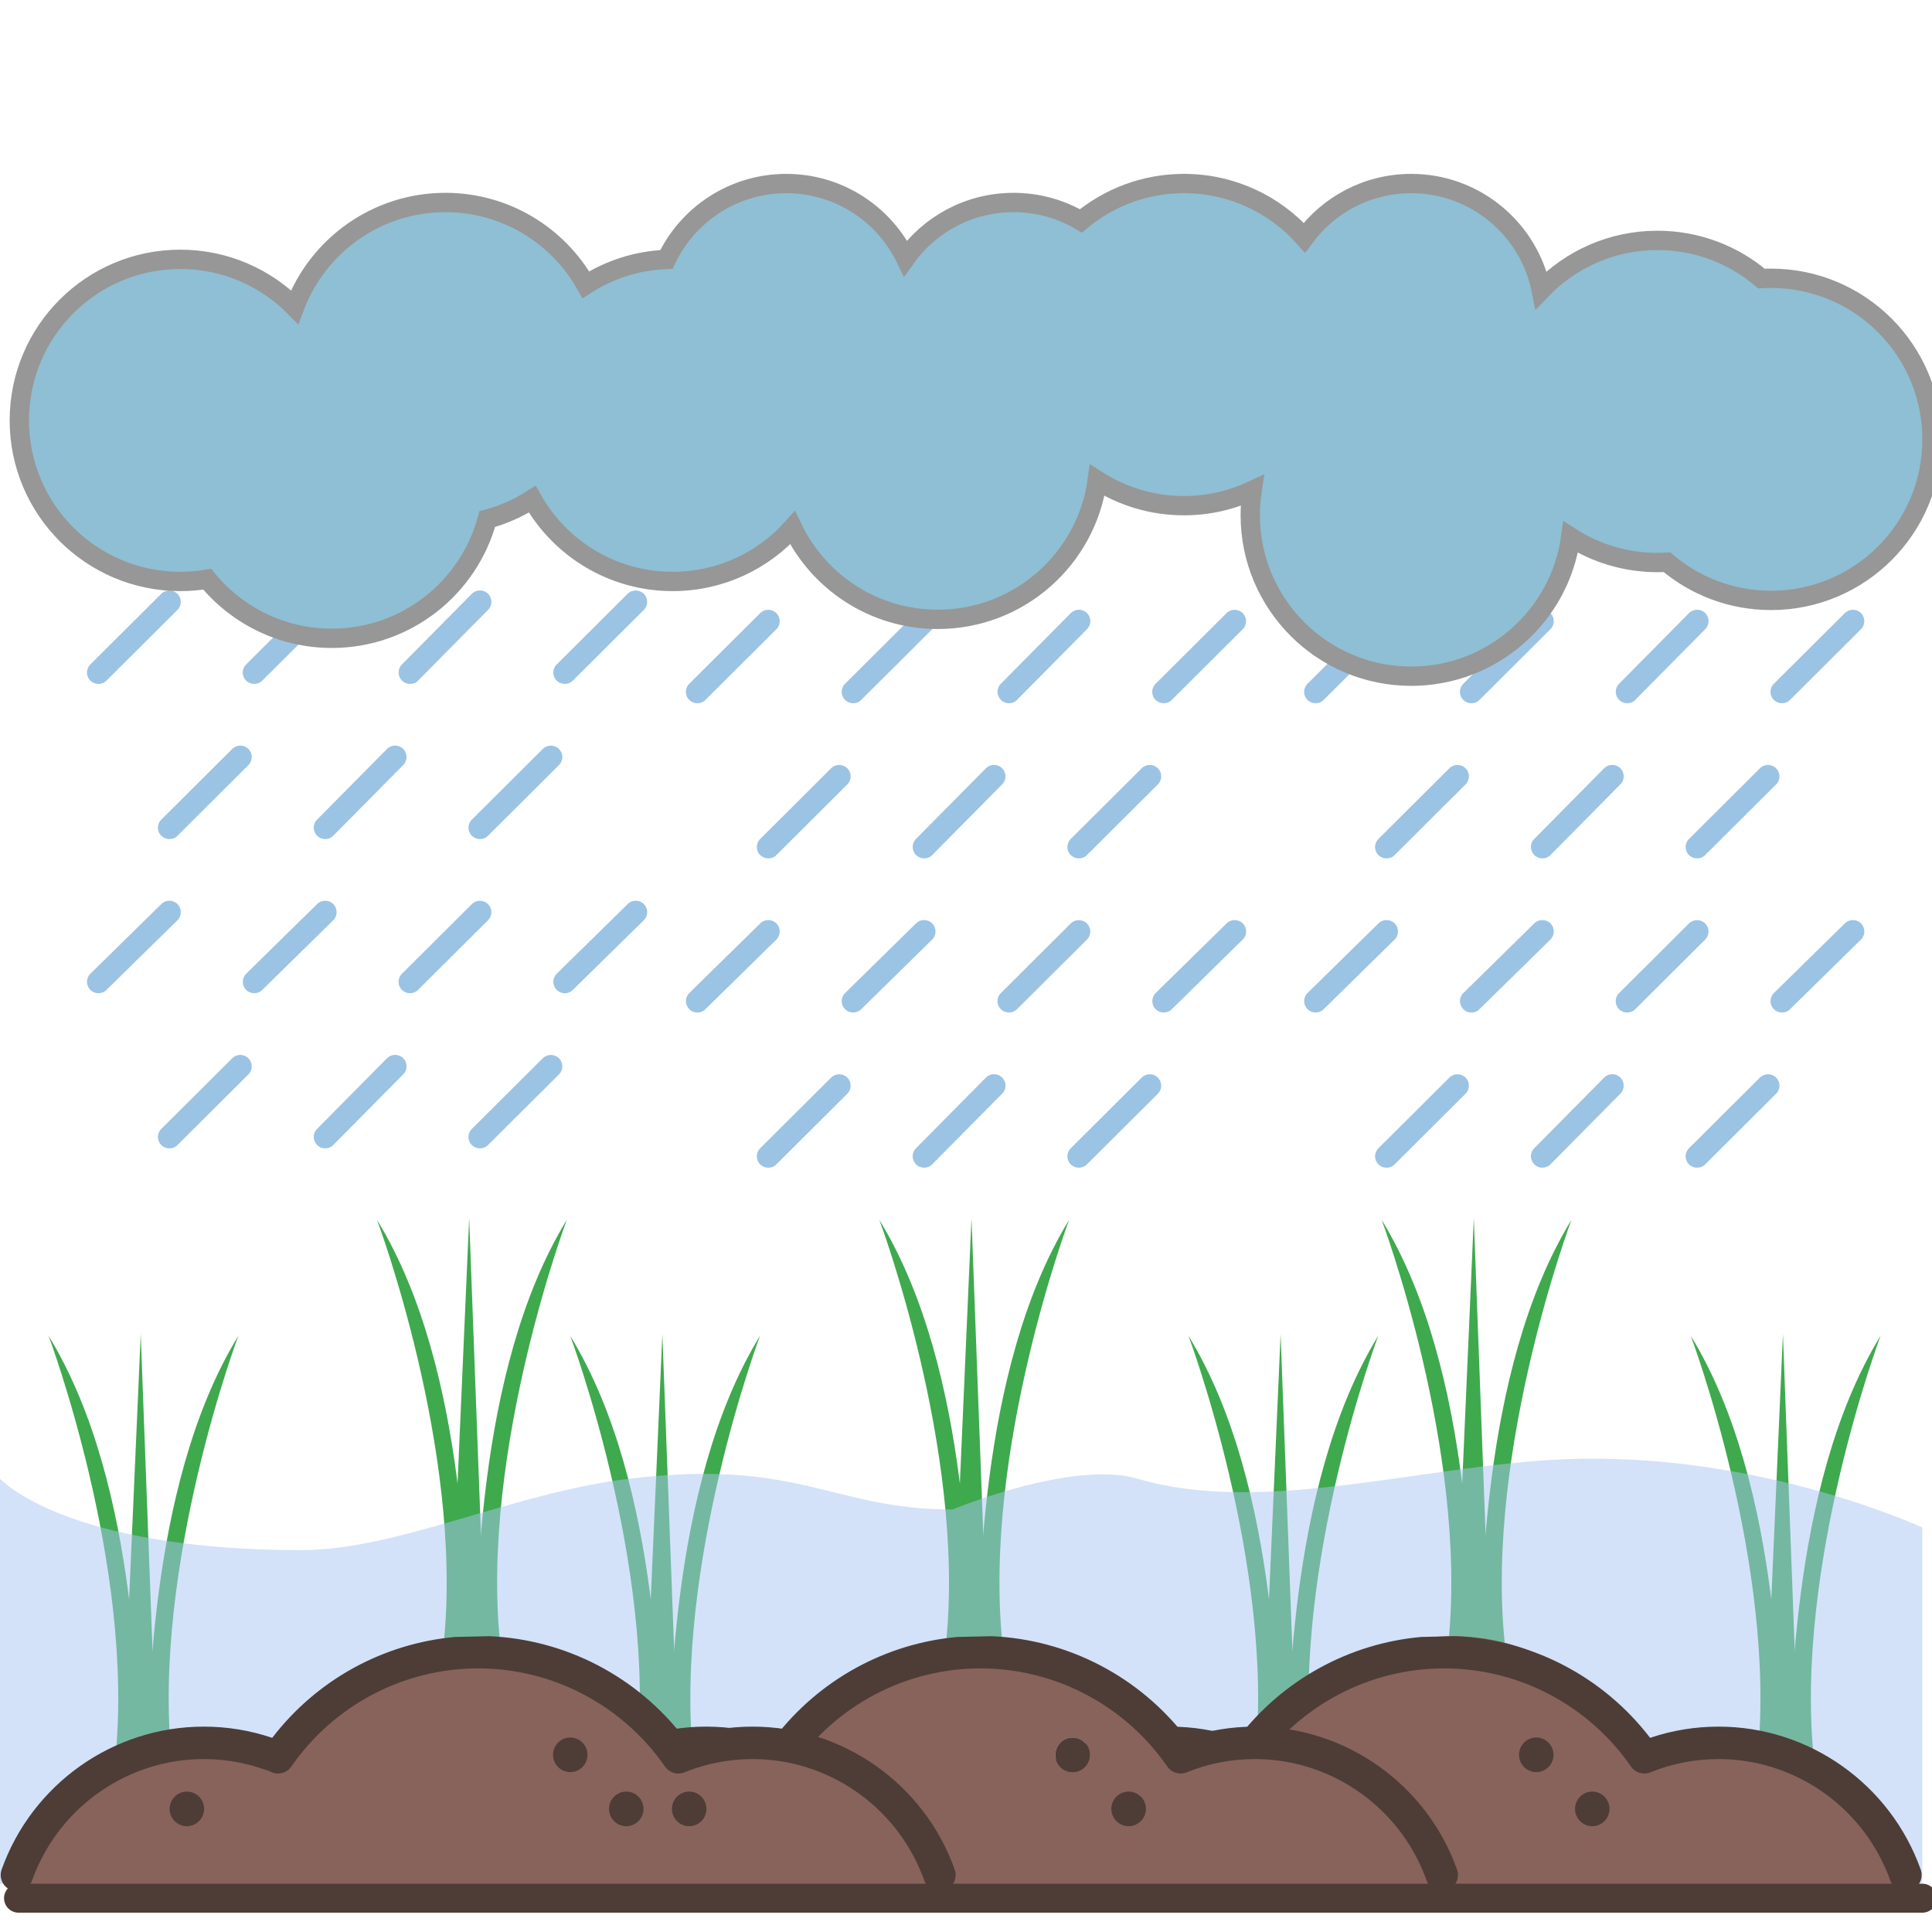 <?xml version="1.0" encoding="UTF-8"?>
<svg width="200px" height="200px" viewBox="0 0 200 200" version="1.1" xmlns="http://www.w3.org/2000/svg" xmlns:xlink="http://www.w3.org/1999/xlink">
    <!-- Generator: Sketch 43.1 (39012) - http://www.bohemiancoding.com/sketch -->
    <title>Jagung</title>
    <desc>Created with Sketch.</desc>
    <defs></defs>
    <g id="Page-1" stroke="none" stroke-width="1" fill="none" fill-rule="evenodd">
        <g id="Desktop-HD" transform="translate(-201, -413)">
            <g id="Group-4" transform="translate(104, 155)">
                <g id="Group-10" transform="translate(96, 256)">
                    <g id="Group-9" transform="translate(1, 128)">
                        <g id="Group-11" transform="translate(91, 0)" fill="#3FA94E">
                            <polygon id="Path-21" points="7.525 46.742 9.568 0.103 11.293 46.373"></polygon>
                            <path d="M10.028,44.389 C10.605,40.745 9.951,16.141 19.677,0.279 C19.677,0.279 10.744,24.057 12.759,43.966 C12.759,44.389 10.028,44.389 10.028,44.389 Z" id="Path-22"></path>
                            <path d="M0.028,44.389 C0.605,40.745 -0.049,16.141 9.677,0.279 C9.677,0.279 0.744,24.057 2.759,43.966 C2.759,44.389 0.028,44.389 0.028,44.389 Z" id="Path-22-Copy" transform="translate(4.852, 22.334) scale(-1, 1) translate(-4.852, -22.334) "></path>
                        </g>
                        <g id="Group-11-Copy" transform="translate(59, 12)" fill="#3FA94E">
                            <polygon id="Path-21" points="7.525 46.742 9.568 0.103 11.293 46.373"></polygon>
                            <path d="M10.028,44.389 C10.605,40.745 9.951,16.141 19.677,0.279 C19.677,0.279 10.744,24.057 12.759,43.966 C12.759,44.389 10.028,44.389 10.028,44.389 Z" id="Path-22"></path>
                            <path d="M0.028,44.389 C0.605,40.745 -0.049,16.141 9.677,0.279 C9.677,0.279 0.744,24.057 2.759,43.966 C2.759,44.389 0.028,44.389 0.028,44.389 Z" id="Path-22-Copy" transform="translate(4.852, 22.334) scale(-1, 1) translate(-4.852, -22.334) "></path>
                        </g>
                        <g id="Group-11-Copy-4" transform="translate(39, 0)" fill="#3FA94E">
                            <polygon id="Path-21" points="7.525 46.742 9.568 0.103 11.293 46.373"></polygon>
                            <path d="M10.028,44.389 C10.605,40.745 9.951,16.141 19.677,0.279 C19.677,0.279 10.744,24.057 12.759,43.966 C12.759,44.389 10.028,44.389 10.028,44.389 Z" id="Path-22"></path>
                            <path d="M0.028,44.389 C0.605,40.745 -0.049,16.141 9.677,0.279 C9.677,0.279 0.744,24.057 2.759,43.966 C2.759,44.389 0.028,44.389 0.028,44.389 Z" id="Path-22-Copy" transform="translate(4.852, 22.334) scale(-1, 1) translate(-4.852, -22.334) "></path>
                        </g>
                        <g id="Group-11-Copy-3" transform="translate(5, 12)" fill="#3FA94E">
                            <polygon id="Path-21" points="7.525 46.742 9.568 0.103 11.293 46.373"></polygon>
                            <path d="M10.028,44.389 C10.605,40.745 9.951,16.141 19.677,0.279 C19.677,0.279 10.744,24.057 12.759,43.966 C12.759,44.389 10.028,44.389 10.028,44.389 Z" id="Path-22"></path>
                            <path d="M0.028,44.389 C0.605,40.745 -0.049,16.141 9.677,0.279 C9.677,0.279 0.744,24.057 2.759,43.966 C2.759,44.389 0.028,44.389 0.028,44.389 Z" id="Path-22-Copy" transform="translate(4.852, 22.334) scale(-1, 1) translate(-4.852, -22.334) "></path>
                        </g>
                        <g id="Group-11-Copy-2" transform="translate(123, 12)" fill="#3FA94E">
                            <polygon id="Path-21" points="7.525 46.742 9.568 0.103 11.293 46.373"></polygon>
                            <path d="M10.028,44.389 C10.605,40.745 9.951,16.141 19.677,0.279 C19.677,0.279 10.744,24.057 12.759,43.966 C12.759,44.389 10.028,44.389 10.028,44.389 Z" id="Path-22"></path>
                            <path d="M0.028,44.389 C0.605,40.745 -0.049,16.141 9.677,0.279 C9.677,0.279 0.744,24.057 2.759,43.966 C2.759,44.389 0.028,44.389 0.028,44.389 Z" id="Path-22-Copy" transform="translate(4.852, 22.334) scale(-1, 1) translate(-4.852, -22.334) "></path>
                        </g>
                        <g id="Group-11-Copy-5" transform="translate(175, 12)" fill="#3FA94E">
                            <polygon id="Path-21" points="7.525 46.742 9.568 0.103 11.293 46.373"></polygon>
                            <path d="M10.028,44.389 C10.605,40.745 9.951,16.141 19.677,0.279 C19.677,0.279 10.744,24.057 12.759,43.966 C12.759,44.389 10.028,44.389 10.028,44.389 Z" id="Path-22"></path>
                            <path d="M0.028,44.389 C0.605,40.745 -0.049,16.141 9.677,0.279 C9.677,0.279 0.744,24.057 2.759,43.966 C2.759,44.389 0.028,44.389 0.028,44.389 Z" id="Path-22-Copy" transform="translate(4.852, 22.334) scale(-1, 1) translate(-4.852, -22.334) "></path>
                        </g>
                        <g id="Group-11-Copy-6" transform="translate(143, 0)" fill="#3FA94E">
                            <polygon id="Path-21" points="7.525 46.742 9.568 0.103 11.293 46.373"></polygon>
                            <path d="M10.028,44.389 C10.605,40.745 9.951,16.141 19.677,0.279 C19.677,0.279 10.744,24.057 12.759,43.966 C12.759,44.389 10.028,44.389 10.028,44.389 Z" id="Path-22"></path>
                            <path d="M0.028,44.389 C0.605,40.745 -0.049,16.141 9.677,0.279 C9.677,0.279 0.744,24.057 2.759,43.966 C2.759,44.389 0.028,44.389 0.028,44.389 Z" id="Path-22-Copy" transform="translate(4.852, 22.334) scale(-1, 1) translate(-4.852, -22.334) "></path>
                        </g>
                        <path d="M0,27.074 C0,27.074 6.621,34.469 31.199,34.469 C41.198,34.469 53.063,28.526 65.176,27.074 C82.841,24.958 86.099,30.263 98.612,30.263 C98.596,30.263 111.049,25.095 117.769,27.074 C130.847,30.927 147.224,25.664 162.002,25.06 C182.068,24.239 199,32.134 199,32.134 L199,69 L0,69 L0,27.074 Z" id="Rectangle-2-Copy" fill="#A9C6F5" opacity="0.504"></path>
                        <g id="Group-13" transform="translate(100, 43)">
                            <path d="M80.419,11.966 C77.844,11.966 75.336,12.537 72.967,13.664 C72.204,14.027 71.328,13.72 70.858,12.925 C66.213,5.068 58.589,0.377 50.464,0.377 C42.34,0.377 34.716,5.068 30.07,12.926 C29.6,13.721 28.725,14.027 27.961,13.664 C25.592,12.538 23.084,11.966 20.509,11.966 C12.339,11.966 4.982,17.888 2,26.776 L98.928,26.776 C95.946,17.888 88.589,11.966 80.419,11.966 Z" id="Shape" fill="#87635C" fill-rule="nonzero"></path>
                            <path d="M98.83,24.53 C95.677,15.683 87.271,9.739 77.912,9.739 C75.479,9.739 73.099,10.13 70.82,10.901 C65.97,4.571 58.572,0.714 50.632,0.377 C50.632,0.377 47.108,0.458 47.108,0.458 C39.649,1.129 32.773,4.908 28.18,10.901 C25.901,10.13 23.522,9.739 21.089,9.739 C11.73,9.739 3.323,15.683 0.17,24.53 C-0.141,25.403 0.312,26.365 1.181,26.678 C2.05,26.99 3.008,26.536 3.319,25.662 C3.387,25.472 3.46,25.284 3.534,25.096 C6.362,17.896 13.34,13.098 21.089,13.098 C23.532,13.098 25.91,13.561 28.157,14.474 C28.881,14.768 29.711,14.52 30.157,13.876 C34.563,7.51 41.794,3.71 49.5,3.71 C57.206,3.71 64.437,7.51 68.843,13.876 C69.289,14.52 70.119,14.768 70.843,14.474 C73.091,13.561 75.469,13.098 77.911,13.098 C85.66,13.098 92.638,17.896 95.467,25.096 C95.54,25.284 95.613,25.472 95.681,25.662 C95.925,26.349 96.569,26.776 97.255,26.776 C97.443,26.776 97.633,26.744 97.819,26.678 C98.689,26.365 99.141,25.403 98.83,24.53 Z" id="Shape" fill="#4D3D36" fill-rule="nonzero"></path>
                            <path d="M19.344,20.047 C18.36,20.047 17.56,19.244 17.56,18.256 C17.56,17.268 18.36,16.464 19.344,16.464 C20.328,16.464 21.128,17.268 21.128,18.256 C21.128,19.244 20.328,20.047 19.344,20.047 Z" id="Shape-path" fill="#4D3D36"></path>
                            <path d="M59.033,14.449 C58.05,14.449 57.249,13.645 57.249,12.657 C57.249,11.669 58.05,10.866 59.033,10.866 C60.017,10.866 60.817,11.669 60.817,12.657 C60.817,13.645 60.017,14.449 59.033,14.449 Z" id="Shape-path" fill="#4D3D36"></path>
                            <path d="M64.831,20.047 C63.847,20.047 63.047,19.244 63.047,18.256 C63.047,17.268 63.847,16.464 64.831,16.464 C65.814,16.464 66.614,17.268 66.614,18.256 C66.614,19.244 65.814,20.047 64.831,20.047 Z" id="Shape-path" fill="#4D3D36"></path>
                        </g>
                        <g id="Group-12" transform="translate(52, 43)" fill-rule="nonzero">
                            <path d="M78.584,12.684 C76.086,12.684 73.654,13.225 71.357,14.293 C70.616,14.636 69.767,14.346 69.311,13.593 C64.806,6.152 57.412,1.71 49.533,1.71 C41.654,1.71 34.261,6.152 29.755,13.593 C29.299,14.346 28.451,14.637 27.71,14.293 C25.412,13.226 22.981,12.685 20.483,12.685 C12.561,12.685 5.426,18.292 2.533,26.71 L96.533,26.71 C93.641,18.292 86.506,12.684 78.584,12.684 Z M19.344,20.047 C18.36,20.047 17.56,19.244 17.56,18.256 C17.56,17.268 18.36,16.464 19.344,16.464 C20.328,16.464 21.128,17.268 21.128,18.256 C21.128,19.244 20.328,20.047 19.344,20.047 Z M59.033,14.449 C58.05,14.449 57.249,13.645 57.249,12.657 C57.249,11.669 58.05,10.866 59.033,10.866 C60.017,10.866 60.817,11.669 60.817,12.657 C60.817,13.645 60.017,14.449 59.033,14.449 Z M64.831,20.047 C63.847,20.047 63.047,19.244 63.047,18.256 C63.047,17.268 63.847,16.464 64.831,16.464 C65.814,16.464 66.614,17.268 66.614,18.256 C66.614,19.244 65.814,20.047 64.831,20.047 Z" id="Shape-Copy-3" fill="#87635C"></path>
                            <path d="M98.83,24.53 C95.677,15.683 87.271,9.739 77.912,9.739 C75.479,9.739 73.099,10.13 70.82,10.901 C65.97,4.571 58.572,0.714 50.632,0.377 C50.632,0.377 47.108,0.458 47.108,0.458 C39.649,1.129 32.773,4.908 28.18,10.901 C25.901,10.13 23.522,9.739 21.089,9.739 C11.73,9.739 3.323,15.683 0.17,24.53 C-0.141,25.403 0.312,26.365 1.181,26.678 C2.05,26.99 3.008,26.536 3.319,25.662 C3.387,25.472 3.46,25.284 3.534,25.096 C6.362,17.896 13.34,13.098 21.089,13.098 C23.532,13.098 25.91,13.561 28.157,14.474 C28.881,14.768 29.711,14.52 30.157,13.876 C34.563,7.51 41.794,3.71 49.5,3.71 C57.206,3.71 64.437,7.51 68.843,13.876 C69.289,14.52 70.119,14.768 70.843,14.474 C73.091,13.561 75.469,13.098 77.911,13.098 C85.66,13.098 92.638,17.896 95.467,25.096 C95.54,25.284 95.613,25.472 95.681,25.662 C95.925,26.349 96.569,26.776 97.255,26.776 C97.443,26.776 97.633,26.744 97.819,26.678 C98.689,26.365 99.141,25.403 98.83,24.53 Z" id="Shape-Copy-2" fill="#4D3D36"></path>
                        </g>
                        <g id="Group-12-Copy" transform="translate(0, 43)">
                            <path d="M78.584,12.684 C76.086,12.684 73.654,13.225 71.357,14.293 C70.616,14.636 69.767,14.346 69.311,13.593 C64.806,6.152 57.412,1.71 49.533,1.71 C41.654,1.71 34.261,6.152 29.755,13.593 C29.299,14.346 28.451,14.637 27.71,14.293 C25.412,13.226 22.981,12.685 20.483,12.685 C12.561,12.685 5.426,18.292 2.533,26.71 L96.533,26.71 C93.641,18.292 86.506,12.684 78.584,12.684 Z" id="Shape-Copy-3" fill="#87635C" fill-rule="nonzero"></path>
                            <path d="M98.83,24.53 C95.677,15.683 87.271,9.739 77.912,9.739 C75.479,9.739 73.099,10.13 70.82,10.901 C65.97,4.571 58.572,0.714 50.632,0.377 C50.632,0.377 47.108,0.458 47.108,0.458 C39.649,1.129 32.773,4.908 28.18,10.901 C25.901,10.13 23.522,9.739 21.089,9.739 C11.73,9.739 3.323,15.683 0.17,24.53 C-0.141,25.403 0.312,26.365 1.181,26.678 C2.05,26.99 3.008,26.536 3.319,25.662 C3.387,25.472 3.46,25.284 3.534,25.096 C6.362,17.896 13.34,13.098 21.089,13.098 C23.532,13.098 25.91,13.561 28.157,14.474 C28.881,14.768 29.711,14.52 30.157,13.876 C34.563,7.51 41.794,3.71 49.5,3.71 C57.206,3.71 64.437,7.51 68.843,13.876 C69.289,14.52 70.119,14.768 70.843,14.474 C73.091,13.561 75.469,13.098 77.911,13.098 C85.66,13.098 92.638,17.896 95.467,25.096 C95.54,25.284 95.613,25.472 95.681,25.662 C95.925,26.349 96.569,26.776 97.255,26.776 C97.443,26.776 97.633,26.744 97.819,26.678 C98.689,26.365 99.141,25.403 98.83,24.53 Z" id="Shape-Copy-2" fill="#4D3D36" fill-rule="nonzero"></path>
                            <path d="M19.344,20.047 C18.36,20.047 17.56,19.244 17.56,18.256 C17.56,17.268 18.36,16.464 19.344,16.464 C20.328,16.464 21.128,17.268 21.128,18.256 C21.128,19.244 20.328,20.047 19.344,20.047 Z" id="Shape-path" fill="#4D3D36"></path>
                            <path d="M59.033,14.449 C58.05,14.449 57.249,13.645 57.249,12.657 C57.249,11.669 58.05,10.866 59.033,10.866 C60.017,10.866 60.817,11.669 60.817,12.657 C60.817,13.645 60.017,14.449 59.033,14.449 Z" id="Shape-path" fill="#4D3D36"></path>
                            <path d="M64.831,20.047 C63.847,20.047 63.047,19.244 63.047,18.256 C63.047,17.268 63.847,16.464 64.831,16.464 C65.814,16.464 66.614,17.268 66.614,18.256 C66.614,19.244 65.814,20.047 64.831,20.047 Z" id="Shape-path" fill="#4D3D36"></path>
                        </g>
                        <path d="M71.344,59.464 C70.36,59.464 69.56,60.268 69.56,61.256 C69.56,62.244 70.36,63.047 71.344,63.047 C72.328,63.047 73.128,62.244 73.128,61.256 C73.128,60.268 72.328,59.464 71.344,59.464 Z" id="Shape" fill="#4D3D36" fill-rule="nonzero"></path>
                        <path d="M116.831,59.464 C115.847,59.464 115.047,60.268 115.047,61.256 C115.047,62.244 115.847,63.047 116.831,63.047 C117.814,63.047 118.614,62.244 118.614,61.256 C118.614,60.268 117.814,59.464 116.831,59.464 Z" id="Shape" fill="#4D3D36" fill-rule="nonzero"></path>
                        <path d="M111.033,53.866 C110.05,53.866 109.249,54.669 109.249,55.657 C109.249,56.645 110.05,57.449 111.033,57.449 C112.017,57.449 112.817,56.645 112.817,55.657 C112.817,54.669 112.017,53.866 111.033,53.866 Z" id="Shape" fill="#4D3D36" fill-rule="nonzero"></path>
                    </g>
                    <g id="Group-8-Copy" transform="translate(101.5, 198.5) rotate(90) translate(-101.5, -198.5) translate(100, 99)" stroke="#4D3D36" stroke-width="3" stroke-linecap="round">
                        <path d="M1.5,1 L1.5,198.08" id="Path-20"></path>
                    </g>
                    <g id="Group-20" transform="translate(3, 21)">
                        <g id="rainfall" transform="translate(7, 42)" fill-rule="nonzero" fill="#9BC3E4">
                            <path d="M127.191,11.799 C126.882,11.799 126.585,11.681 126.348,11.456 C125.884,10.994 125.884,10.249 126.348,9.787 L133.693,2.472 C134.156,2.01 134.905,2.01 135.369,2.472 C135.832,2.934 135.832,3.679 135.369,4.141 L128.023,11.456 C127.798,11.693 127.501,11.799 127.191,11.799 Z M143.32,11.799 C143.011,11.799 142.714,11.681 142.476,11.456 C142.012,10.994 142.012,10.249 142.476,9.787 L149.821,2.472 C150.285,2.01 151.033,2.01 151.497,2.472 C151.96,2.934 151.96,3.679 151.497,4.141 L144.152,11.456 C143.926,11.693 143.629,11.799 143.32,11.799 Z M159.448,11.799 C159.151,11.799 158.842,11.681 158.616,11.456 C158.153,10.994 158.141,10.249 158.604,9.787 L165.842,2.472 C166.306,2.01 167.055,1.999 167.518,2.46 C167.982,2.922 167.994,3.668 167.53,4.129 L160.292,11.444 C160.066,11.693 159.757,11.799 159.448,11.799 Z M175.469,11.799 C175.16,11.799 174.863,11.681 174.626,11.456 C174.162,10.994 174.162,10.249 174.626,9.787 L181.971,2.472 C182.434,2.01 183.183,2.01 183.646,2.472 C184.11,2.934 184.11,3.679 183.646,4.141 L176.301,11.456 C176.076,11.693 175.766,11.799 175.469,11.799 Z M133.693,27.519 C133.229,27.057 133.229,26.311 133.693,25.85 L141.038,18.534 C141.501,18.073 142.25,18.073 142.714,18.534 C143.177,18.996 143.177,19.742 142.714,20.203 L135.369,27.519 C135.155,27.755 134.846,27.862 134.537,27.862 C134.228,27.862 133.93,27.743 133.693,27.519 Z M149.833,27.519 C149.369,27.057 149.357,26.311 149.821,25.85 L157.059,18.534 C157.523,18.073 158.271,18.061 158.735,18.523 C159.198,18.984 159.21,19.73 158.747,20.192 L151.509,27.507 C151.283,27.743 150.974,27.862 150.665,27.862 C150.368,27.862 150.059,27.743 149.833,27.519 Z M165.842,27.519 C165.379,27.057 165.379,26.311 165.842,25.85 L173.187,18.534 C173.651,18.073 174.4,18.073 174.863,18.534 C175.327,18.996 175.327,19.742 174.863,20.203 L167.518,27.519 C167.292,27.755 166.995,27.862 166.686,27.862 C166.377,27.862 166.08,27.743 165.842,27.519 Z M135.38,34.597 C135.832,35.059 135.832,35.816 135.369,36.266 L128.023,43.474 C127.798,43.711 127.489,43.818 127.191,43.818 C126.882,43.818 126.573,43.699 126.348,43.463 C125.884,43.001 125.896,42.243 126.36,41.794 L133.705,34.585 C134.168,34.123 134.929,34.135 135.38,34.597 Z M151.509,34.597 C151.96,35.059 151.96,35.816 151.497,36.266 L144.152,43.474 C143.926,43.711 143.617,43.818 143.32,43.818 C143.011,43.818 142.702,43.699 142.476,43.463 C142.012,43.001 142.024,42.243 142.488,41.794 L149.833,34.585 C150.296,34.123 151.057,34.135 151.509,34.597 Z M167.518,34.597 C167.982,35.059 167.982,35.804 167.518,36.266 L160.28,43.474 C160.054,43.699 159.745,43.818 159.448,43.818 C159.139,43.818 158.842,43.699 158.604,43.474 C158.141,43.013 158.141,42.267 158.604,41.806 L165.842,34.597 C166.306,34.135 167.055,34.135 167.518,34.597 Z M183.658,34.597 C184.122,35.059 184.11,35.816 183.646,36.266 L176.301,43.474 C176.064,43.711 175.766,43.818 175.469,43.818 C175.16,43.818 174.851,43.699 174.626,43.463 C174.162,43.001 174.174,42.243 174.637,41.794 L181.982,34.585 C182.446,34.123 183.207,34.135 183.658,34.597 Z M141.038,50.553 C141.501,50.091 142.25,50.091 142.714,50.553 C143.177,51.014 143.177,51.76 142.714,52.222 L135.369,59.537 C135.155,59.762 134.846,59.88 134.537,59.88 C134.228,59.88 133.93,59.762 133.693,59.537 C133.229,59.075 133.229,58.33 133.693,57.868 L141.038,50.553 Z M157.059,50.553 C157.523,50.091 158.271,50.079 158.735,50.541 C159.198,51.003 159.21,51.748 158.747,52.21 L151.509,59.525 C151.283,59.762 150.974,59.88 150.665,59.88 C150.368,59.88 150.059,59.762 149.833,59.537 C149.369,59.075 149.357,58.33 149.821,57.868 L157.059,50.553 Z M173.187,50.553 C173.651,50.091 174.4,50.091 174.863,50.553 C175.327,51.014 175.327,51.76 174.863,52.222 L167.518,59.537 C167.292,59.762 166.995,59.88 166.686,59.88 C166.377,59.88 166.08,59.762 165.842,59.537 C165.379,59.075 165.379,58.33 165.842,57.868 L173.187,50.553 Z" id="Combined-Shape"></path>
                            <path d="M63.191,11.799 C62.882,11.799 62.585,11.681 62.348,11.456 C61.884,10.994 61.884,10.249 62.348,9.787 L69.693,2.472 C70.156,2.01 70.905,2.01 71.369,2.472 C71.832,2.934 71.832,3.679 71.369,4.141 L64.023,11.456 C63.798,11.693 63.501,11.799 63.191,11.799 Z M79.32,11.799 C79.011,11.799 78.714,11.681 78.476,11.456 C78.012,10.994 78.012,10.249 78.476,9.787 L85.821,2.472 C86.285,2.01 87.033,2.01 87.497,2.472 C87.96,2.934 87.96,3.679 87.497,4.141 L80.152,11.456 C79.926,11.693 79.629,11.799 79.32,11.799 Z M95.448,11.799 C95.151,11.799 94.842,11.681 94.616,11.456 C94.153,10.994 94.141,10.249 94.604,9.787 L101.842,2.472 C102.306,2.01 103.055,1.999 103.518,2.46 C103.982,2.922 103.994,3.668 103.53,4.129 L96.292,11.444 C96.066,11.693 95.757,11.799 95.448,11.799 Z M111.469,11.799 C111.16,11.799 110.863,11.681 110.626,11.456 C110.162,10.994 110.162,10.249 110.626,9.787 L117.971,2.472 C118.434,2.01 119.183,2.01 119.646,2.472 C120.11,2.934 120.11,3.679 119.646,4.141 L112.301,11.456 C112.076,11.693 111.766,11.799 111.469,11.799 Z M69.693,27.519 C69.229,27.057 69.229,26.311 69.693,25.85 L77.038,18.534 C77.501,18.073 78.25,18.073 78.714,18.534 C79.177,18.996 79.177,19.742 78.714,20.203 L71.369,27.519 C71.155,27.755 70.846,27.862 70.537,27.862 C70.228,27.862 69.93,27.743 69.693,27.519 Z M85.833,27.519 C85.369,27.057 85.357,26.311 85.821,25.85 L93.059,18.534 C93.523,18.073 94.271,18.061 94.735,18.523 C95.198,18.984 95.21,19.73 94.747,20.192 L87.509,27.507 C87.283,27.743 86.974,27.862 86.665,27.862 C86.368,27.862 86.059,27.743 85.833,27.519 Z M101.842,27.519 C101.379,27.057 101.379,26.311 101.842,25.85 L109.187,18.534 C109.651,18.073 110.4,18.073 110.863,18.534 C111.327,18.996 111.327,19.742 110.863,20.203 L103.518,27.519 C103.292,27.755 102.995,27.862 102.686,27.862 C102.377,27.862 102.08,27.743 101.842,27.519 Z M71.38,34.597 C71.832,35.059 71.832,35.816 71.369,36.266 L64.023,43.474 C63.798,43.711 63.489,43.818 63.191,43.818 C62.882,43.818 62.573,43.699 62.348,43.463 C61.884,43.001 61.896,42.243 62.36,41.794 L69.705,34.585 C70.168,34.123 70.929,34.135 71.38,34.597 Z M87.509,34.597 C87.96,35.059 87.96,35.816 87.497,36.266 L80.152,43.474 C79.926,43.711 79.617,43.818 79.32,43.818 C79.011,43.818 78.702,43.699 78.476,43.463 C78.012,43.001 78.024,42.243 78.488,41.794 L85.833,34.585 C86.296,34.123 87.057,34.135 87.509,34.597 Z M103.518,34.597 C103.982,35.059 103.982,35.804 103.518,36.266 L96.28,43.474 C96.054,43.699 95.745,43.818 95.448,43.818 C95.139,43.818 94.842,43.699 94.604,43.474 C94.141,43.013 94.141,42.267 94.604,41.806 L101.842,34.597 C102.306,34.135 103.055,34.135 103.518,34.597 Z M119.658,34.597 C120.122,35.059 120.11,35.816 119.646,36.266 L112.301,43.474 C112.064,43.711 111.766,43.818 111.469,43.818 C111.16,43.818 110.851,43.699 110.626,43.463 C110.162,43.001 110.174,42.243 110.637,41.794 L117.982,34.585 C118.446,34.123 119.207,34.135 119.658,34.597 Z M77.038,50.553 C77.501,50.091 78.25,50.091 78.714,50.553 C79.177,51.014 79.177,51.76 78.714,52.222 L71.369,59.537 C71.155,59.762 70.846,59.88 70.537,59.88 C70.228,59.88 69.93,59.762 69.693,59.537 C69.229,59.075 69.229,58.33 69.693,57.868 L77.038,50.553 Z M93.059,50.553 C93.523,50.091 94.271,50.079 94.735,50.541 C95.198,51.003 95.21,51.748 94.747,52.21 L87.509,59.525 C87.283,59.762 86.974,59.88 86.665,59.88 C86.368,59.88 86.059,59.762 85.833,59.537 C85.369,59.075 85.357,58.33 85.821,57.868 L93.059,50.553 Z M109.187,50.553 C109.651,50.091 110.4,50.091 110.863,50.553 C111.327,51.014 111.327,51.76 110.863,52.222 L103.518,59.537 C103.292,59.762 102.995,59.88 102.686,59.88 C102.377,59.88 102.08,59.762 101.842,59.537 C101.379,59.075 101.379,58.33 101.842,57.868 L109.187,50.553 Z" id="Combined-Shape-Copy"></path>
                            <path d="M1.191,9.799 C0.882,9.799 0.585,9.681 0.348,9.456 C-0.116,8.994 -0.116,8.249 0.348,7.787 L7.693,0.472 C8.156,0.01 8.905,0.01 9.369,0.472 C9.832,0.934 9.832,1.679 9.369,2.141 L2.023,9.456 C1.798,9.693 1.501,9.799 1.191,9.799 Z M17.32,9.799 C17.011,9.799 16.714,9.681 16.476,9.456 C16.012,8.994 16.012,8.249 16.476,7.787 L23.821,0.472 C24.285,0.01 25.033,0.01 25.497,0.472 C25.96,0.934 25.96,1.679 25.497,2.141 L18.152,9.456 C17.926,9.693 17.629,9.799 17.32,9.799 Z M33.448,9.799 C33.151,9.799 32.842,9.681 32.616,9.456 C32.153,8.994 32.141,8.249 32.604,7.787 L39.842,0.472 C40.306,0.01 41.055,-0.001 41.518,0.46 C41.982,0.922 41.994,1.668 41.53,2.129 L34.292,9.444 C34.066,9.693 33.757,9.799 33.448,9.799 Z M49.469,9.799 C49.16,9.799 48.863,9.681 48.626,9.456 C48.162,8.994 48.162,8.249 48.626,7.787 L55.971,0.472 C56.434,0.01 57.183,0.01 57.646,0.472 C58.11,0.934 58.11,1.679 57.646,2.141 L50.301,9.456 C50.076,9.693 49.766,9.799 49.469,9.799 Z M7.693,25.519 C7.229,25.057 7.229,24.311 7.693,23.85 L15.038,16.534 C15.501,16.073 16.25,16.073 16.714,16.534 C17.177,16.996 17.177,17.742 16.714,18.203 L9.369,25.519 C9.155,25.755 8.846,25.862 8.537,25.862 C8.228,25.862 7.93,25.743 7.693,25.519 Z M23.833,25.519 C23.369,25.057 23.357,24.311 23.821,23.85 L31.059,16.534 C31.523,16.073 32.271,16.061 32.735,16.523 C33.198,16.984 33.21,17.73 32.747,18.192 L25.509,25.507 C25.283,25.743 24.974,25.862 24.665,25.862 C24.368,25.862 24.059,25.743 23.833,25.519 Z M39.842,25.519 C39.379,25.057 39.379,24.311 39.842,23.85 L47.187,16.534 C47.651,16.073 48.4,16.073 48.863,16.534 C49.327,16.996 49.327,17.742 48.863,18.203 L41.518,25.519 C41.292,25.755 40.995,25.862 40.686,25.862 C40.377,25.862 40.08,25.743 39.842,25.519 Z M9.38,32.597 C9.832,33.059 9.832,33.816 9.369,34.266 L2.023,41.474 C1.798,41.711 1.489,41.818 1.191,41.818 C0.882,41.818 0.573,41.699 0.348,41.463 C-0.116,41.001 -0.104,40.243 0.36,39.794 L7.705,32.585 C8.168,32.123 8.929,32.135 9.38,32.597 Z M25.509,32.597 C25.96,33.059 25.96,33.816 25.497,34.266 L18.152,41.474 C17.926,41.711 17.617,41.818 17.32,41.818 C17.011,41.818 16.702,41.699 16.476,41.463 C16.012,41.001 16.024,40.243 16.488,39.794 L23.833,32.585 C24.296,32.123 25.057,32.135 25.509,32.597 Z M41.518,32.597 C41.982,33.059 41.982,33.804 41.518,34.266 L34.28,41.474 C34.054,41.699 33.745,41.818 33.448,41.818 C33.139,41.818 32.842,41.699 32.604,41.474 C32.141,41.013 32.141,40.267 32.604,39.806 L39.842,32.597 C40.306,32.135 41.055,32.135 41.518,32.597 Z M57.658,32.597 C58.122,33.059 58.11,33.816 57.646,34.266 L50.301,41.474 C50.064,41.711 49.766,41.818 49.469,41.818 C49.16,41.818 48.851,41.699 48.626,41.463 C48.162,41.001 48.174,40.243 48.637,39.794 L55.982,32.585 C56.446,32.123 57.207,32.135 57.658,32.597 Z M15.038,48.553 C15.501,48.091 16.25,48.091 16.714,48.553 C17.177,49.014 17.177,49.76 16.714,50.222 L9.369,57.537 C9.155,57.762 8.846,57.88 8.537,57.88 C8.228,57.88 7.93,57.762 7.693,57.537 C7.229,57.075 7.229,56.33 7.693,55.868 L15.038,48.553 Z M31.059,48.553 C31.523,48.091 32.271,48.079 32.735,48.541 C33.198,49.003 33.21,49.748 32.747,50.21 L25.509,57.525 C25.283,57.762 24.974,57.88 24.665,57.88 C24.368,57.88 24.059,57.762 23.833,57.537 C23.369,57.075 23.357,56.33 23.821,55.868 L31.059,48.553 Z M47.187,48.553 C47.651,48.091 48.4,48.091 48.863,48.553 C49.327,49.014 49.327,49.76 48.863,50.222 L41.518,57.537 C41.292,57.762 40.995,57.88 40.686,57.88 C40.377,57.88 40.08,57.762 39.842,57.537 C39.379,57.075 39.379,56.33 39.842,55.868 L47.187,48.553 Z" id="Combined-Shape-Copy-2"></path>
                        </g>
                        <path d="M66.988,7.858 C63.923,7.975 61.069,8.921 58.645,10.477 C55.79,5.395 50.35,1.962 44.109,1.962 C36.963,1.962 30.868,6.462 28.5,12.784 C25.481,9.735 21.292,7.846 16.663,7.846 C7.46,7.846 0,15.311 0,24.519 C0,33.728 7.46,41.192 16.663,41.192 C17.612,41.192 18.543,41.113 19.448,40.961 C22.504,44.694 27.147,47.077 32.347,47.077 C40.051,47.077 46.534,41.845 48.441,34.739 C50.111,34.29 51.678,33.588 53.097,32.676 C55.952,37.759 61.392,41.192 67.634,41.192 C72.564,41.192 76.995,39.049 80.046,35.644 C82.732,41.247 88.454,45.115 95.079,45.115 C103.509,45.115 110.477,38.852 111.588,30.723 C114.179,32.383 117.259,33.346 120.564,33.346 C123.086,33.346 125.476,32.786 127.618,31.783 C127.492,32.612 127.426,33.462 127.426,34.327 C127.426,43.535 134.886,51 144.089,51 C152.519,51 159.487,44.737 160.598,36.607 C163.189,38.268 166.269,39.231 169.574,39.231 C169.907,39.231 170.237,39.221 170.564,39.202 C173.469,41.667 177.229,43.154 181.337,43.154 C190.54,43.154 198,35.689 198,26.481 C198,17.272 190.54,9.808 181.337,9.808 C181.004,9.808 180.674,9.817 180.347,9.837 C177.442,7.371 173.682,5.885 169.574,5.885 C164.846,5.885 160.577,7.855 157.545,11.02 C156.287,4.735 150.741,0 144.089,0 C139.549,0 135.524,2.206 133.026,5.605 C129.974,2.166 125.522,0 120.564,0 C116.506,0 112.786,1.452 109.896,3.865 C107.852,2.656 105.467,1.962 102.921,1.962 C98.31,1.962 94.229,4.237 91.741,7.728 C89.515,3.153 84.823,0 79.396,0 C73.917,0 69.188,3.213 66.988,7.858 Z" id="Combined-Shape" stroke="#979797" stroke-width="2" fill="#8EBFD4"></path>
                    </g>
                </g>
            </g>
        </g>
    </g>
</svg>